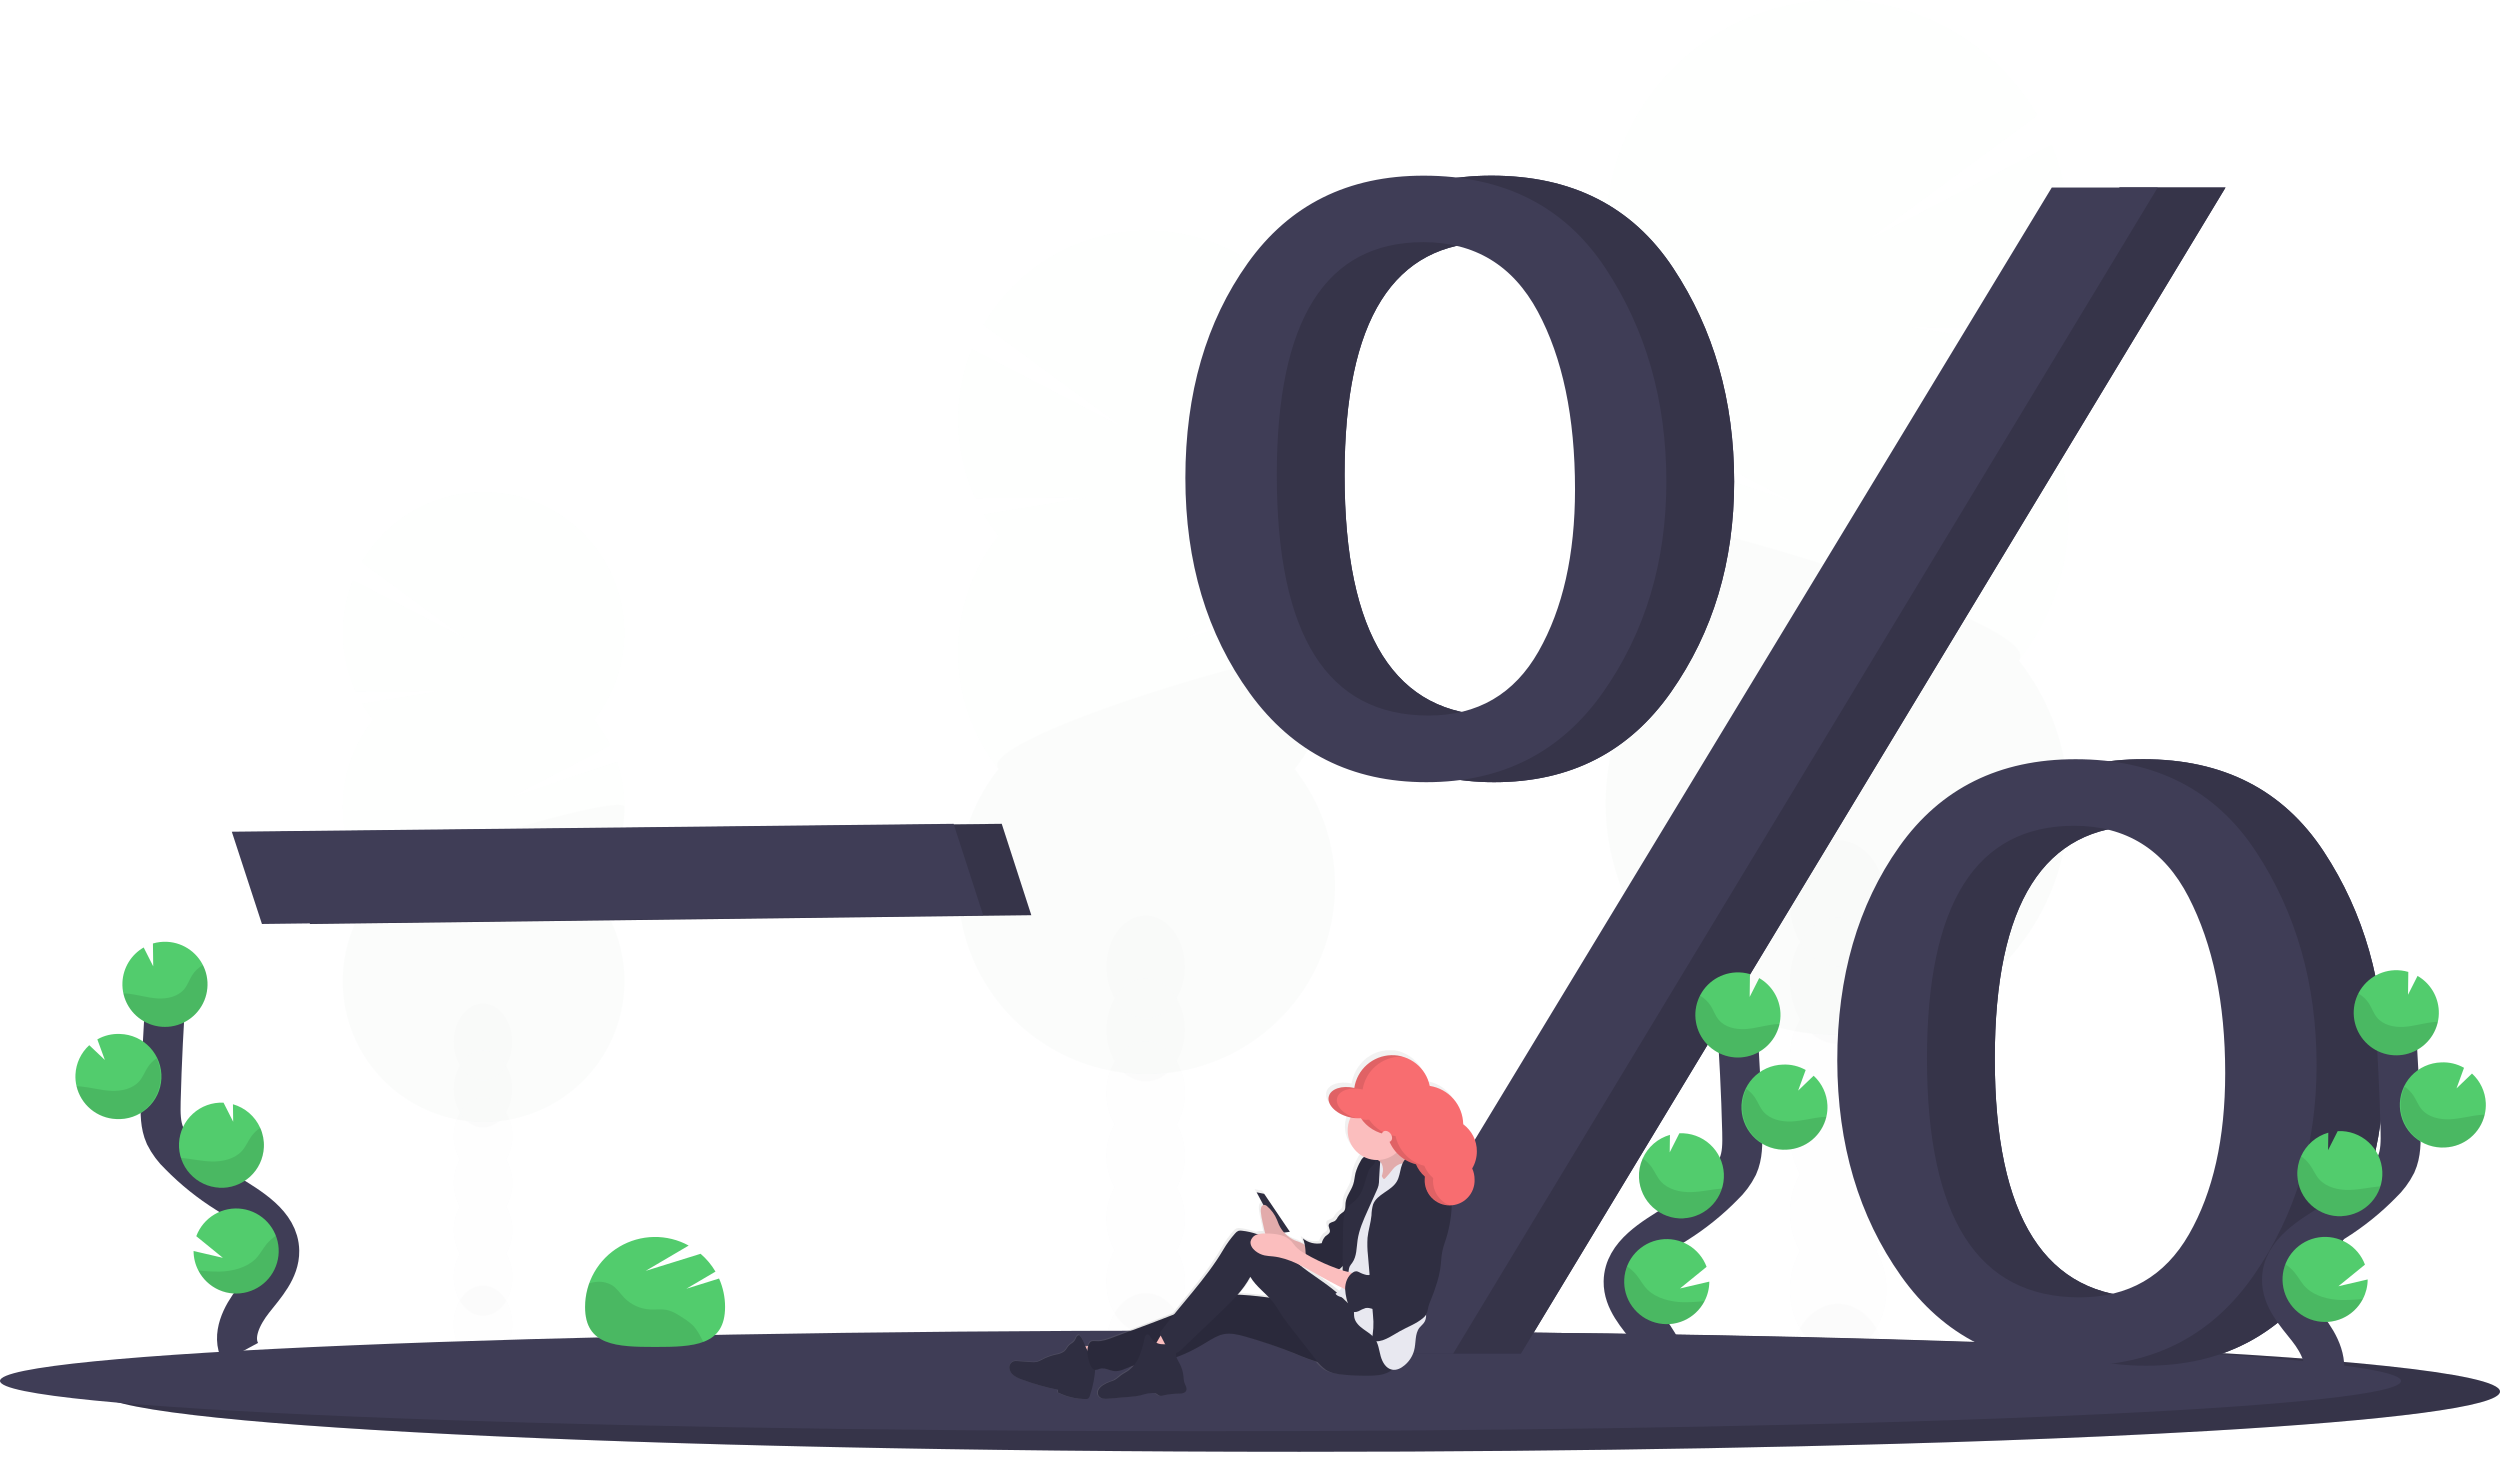 <svg width="250" height="146" viewBox="0 0 250 146" fill="none" xmlns="http://www.w3.org/2000/svg">
<g clip-path="url(#clip0_273_2243)">
<g opacity="0.1">
<path opacity="0.1" d="M183.808 143.032C186.477 143.032 188.64 140.201 188.64 136.708C188.64 133.216 186.477 130.385 183.808 130.385C181.14 130.385 178.977 133.216 178.977 136.708C178.977 140.201 181.14 143.032 183.808 143.032Z" fill="#3F3D56"/>
<path opacity="0.1" d="M187.632 109.657C188.309 108.482 188.66 107.148 188.649 105.792C188.649 102.292 186.486 99.468 183.817 99.468C181.149 99.468 178.988 102.299 178.988 105.792C178.974 107.147 179.322 108.481 179.996 109.657C179.335 110.837 178.988 112.167 178.988 113.52C178.988 114.873 179.335 116.204 179.996 117.384C179.335 118.565 178.988 119.896 178.988 121.249C178.988 122.602 179.335 123.933 179.996 125.114C179.322 126.289 178.974 127.623 178.988 128.978C178.988 132.478 181.151 135.302 183.817 135.302C186.483 135.302 188.649 132.471 188.649 128.978C188.662 127.623 188.314 126.289 187.64 125.114C188.302 123.933 188.649 122.602 188.649 121.249C188.649 119.896 188.302 118.565 187.64 117.384C188.302 116.204 188.649 114.873 188.649 113.52C188.649 112.167 188.302 110.837 187.64 109.657H187.632Z" fill="#3F3D56"/>
<path opacity="0.1" d="M183.808 104.388C186.477 104.388 188.64 101.556 188.64 98.064C188.64 94.572 186.477 91.741 183.808 91.741C181.14 91.741 178.977 94.572 178.977 98.064C178.977 101.556 181.14 104.388 183.808 104.388Z" fill="#3F3D56"/>
<path opacity="0.1" d="M183.808 96.658C186.477 96.658 188.64 93.827 188.64 90.335C188.64 86.842 186.477 84.011 183.808 84.011C181.14 84.011 178.977 86.842 178.977 90.335C178.977 93.827 181.14 96.658 183.808 96.658Z" fill="#3F3D56"/>
<path opacity="0.1" d="M201.892 37.443C202.552 36.602 203.152 35.718 203.69 34.794L191.004 32.71L204.734 32.813C206.049 29.947 206.767 26.843 206.842 23.691C206.917 20.539 206.349 17.404 205.171 14.479L186.75 24.029L203.741 11.549C202.148 8.801 200.007 6.41 197.451 4.525C194.895 2.641 191.979 1.302 188.883 0.593C185.787 -0.116 182.579 -0.18 179.457 0.405C176.336 0.99 173.368 2.211 170.739 3.992C168.109 5.773 165.875 8.077 164.174 10.759C162.474 13.441 161.343 16.445 160.854 19.582C160.364 22.72 160.526 25.925 161.328 28.998C162.131 32.071 163.557 34.945 165.519 37.443C164.49 38.751 163.606 40.165 162.881 41.662L179.357 50.223L161.789 44.318C160.553 47.963 160.246 51.859 160.895 55.653C161.544 59.447 163.13 63.019 165.508 66.045C162.823 69.459 161.153 73.558 160.688 77.876C160.224 82.193 160.984 86.554 162.881 90.46C164.778 94.366 167.736 97.659 171.417 99.963C175.097 102.267 179.352 103.489 183.694 103.489C188.037 103.489 192.292 102.267 195.972 99.963C199.653 97.659 202.611 94.366 204.508 90.46C206.405 86.554 207.165 82.193 206.701 77.876C206.236 73.558 204.566 69.459 201.881 66.045C205.089 61.967 206.834 56.929 206.834 51.74C206.834 46.551 205.089 41.513 201.881 37.434L201.892 37.443Z" fill="#52CC6D"/>
<path opacity="0.1" d="M160.567 51.75C160.559 56.94 162.304 61.98 165.519 66.054C162.834 69.467 161.164 73.567 160.7 77.884C160.235 82.202 160.995 86.563 162.892 90.469C164.789 94.375 167.747 97.668 171.428 99.972C175.109 102.276 179.363 103.498 183.706 103.498C188.048 103.498 192.303 102.276 195.983 99.972C199.664 97.668 202.622 94.375 204.519 90.469C206.416 86.563 207.176 82.202 206.711 77.884C206.247 73.567 204.577 69.467 201.892 66.054C204.994 62.117 160.567 49.151 160.567 51.75Z" fill="black"/>
</g>
<g opacity="0.1">
<path opacity="0.1" d="M48.296 136.269C49.92 136.269 51.236 134.545 51.236 132.419C51.236 130.293 49.92 128.57 48.296 128.57C46.673 128.57 45.356 130.293 45.356 132.419C45.356 134.545 46.673 136.269 48.296 136.269Z" fill="#3F3D56"/>
<path opacity="0.1" d="M50.634 115.952C51.045 115.236 51.257 114.423 51.249 113.598C51.249 111.472 49.937 109.749 48.307 109.749C46.678 109.749 45.367 111.472 45.367 113.598C45.359 114.423 45.57 115.235 45.98 115.952C45.578 116.671 45.368 117.48 45.368 118.304C45.368 119.127 45.578 119.937 45.98 120.656C45.578 121.375 45.368 122.185 45.368 123.009C45.368 123.832 45.578 124.642 45.98 125.361C45.57 126.076 45.359 126.888 45.367 127.712C45.367 129.84 46.68 131.564 48.307 131.564C49.934 131.564 51.249 129.84 51.249 127.712C51.257 126.888 51.045 126.076 50.634 125.361C51.037 124.642 51.248 123.832 51.248 123.009C51.248 122.185 51.037 121.375 50.634 120.656C51.037 119.938 51.248 119.128 51.248 118.304C51.248 117.48 51.037 116.67 50.634 115.952Z" fill="#3F3D56"/>
<path opacity="0.1" d="M48.296 112.743C49.92 112.743 51.236 111.019 51.236 108.893C51.236 106.767 49.92 105.044 48.296 105.044C46.673 105.044 45.356 106.767 45.356 108.893C45.356 111.019 46.673 112.743 48.296 112.743Z" fill="#3F3D56"/>
<path opacity="0.1" d="M48.296 108.038C49.92 108.038 51.236 106.315 51.236 104.188C51.236 102.062 49.92 100.339 48.296 100.339C46.673 100.339 45.356 102.062 45.356 104.188C45.356 106.315 46.673 108.038 48.296 108.038Z" fill="#3F3D56"/>
<path opacity="0.1" d="M37.292 71.988C36.891 71.477 36.525 70.938 36.198 70.376L43.926 69.108L35.569 69.171C34.768 67.427 34.332 65.539 34.286 63.621C34.239 61.703 34.584 59.796 35.3 58.016L46.505 63.836L36.166 56.225C37.135 54.553 38.439 53.099 39.995 51.953C41.55 50.806 43.326 49.992 45.209 49.562C47.093 49.131 49.046 49.092 50.945 49.448C52.845 49.804 54.651 50.548 56.251 51.632C57.851 52.716 59.21 54.117 60.245 55.749C61.28 57.381 61.968 59.209 62.267 61.118C62.565 63.028 62.467 64.978 61.979 66.848C61.492 68.718 60.624 70.468 59.431 71.988C60.057 72.783 60.595 73.643 61.037 74.554L51.006 79.768L61.702 76.179C62.453 78.399 62.638 80.771 62.242 83.081C61.846 85.39 60.88 87.565 59.431 89.407C61.065 91.485 62.082 93.981 62.364 96.609C62.647 99.237 62.184 101.892 61.029 104.269C59.875 106.647 58.074 108.652 55.833 110.054C53.593 111.457 51.003 112.201 48.359 112.201C45.716 112.201 43.126 111.457 40.886 110.054C38.645 108.652 36.844 106.647 35.689 104.269C34.534 101.892 34.072 99.237 34.354 96.609C34.637 93.981 35.654 91.485 37.288 89.407C35.335 86.924 34.273 83.857 34.273 80.698C34.273 77.539 35.335 74.471 37.288 71.988H37.292Z" fill="#52CC6D"/>
<path opacity="0.1" d="M62.445 80.698C62.45 83.857 61.388 86.926 59.431 89.407C61.065 91.485 62.081 93.981 62.364 96.609C62.647 99.237 62.184 101.892 61.029 104.269C59.874 106.647 58.074 108.652 55.833 110.054C53.593 111.457 51.002 112.201 48.359 112.201C45.716 112.201 43.126 111.457 40.885 110.054C38.645 108.652 36.844 106.647 35.689 104.269C34.534 101.892 34.072 99.237 34.354 96.609C34.637 93.981 35.653 91.485 37.287 89.407C35.4 87.021 62.445 79.116 62.445 80.698Z" fill="black"/>
</g>
<g opacity="0.1">
<path opacity="0.1" d="M114.569 139.619C116.742 139.619 118.503 137.313 118.503 134.469C118.503 131.624 116.742 129.318 114.569 129.318C112.395 129.318 110.634 131.624 110.634 134.469C110.634 137.313 112.395 139.619 114.569 139.619Z" fill="#3F3D56"/>
<path opacity="0.1" d="M117.684 112.43C118.232 111.472 118.515 110.384 118.504 109.28C118.504 106.437 116.754 104.129 114.567 104.129C112.38 104.129 110.63 106.437 110.63 109.28C110.618 110.385 110.902 111.472 111.452 112.43C110.913 113.392 110.63 114.476 110.63 115.579C110.63 116.681 110.913 117.765 111.452 118.727C110.913 119.688 110.63 120.772 110.63 121.874C110.63 122.977 110.913 124.06 111.452 125.022C110.902 125.98 110.618 127.067 110.63 128.171C110.63 131.015 112.393 133.322 114.567 133.322C116.741 133.322 118.504 131.015 118.504 128.171C118.515 127.067 118.232 125.98 117.684 125.022C118.221 124.06 118.504 122.976 118.504 121.874C118.504 120.772 118.221 119.689 117.684 118.727C118.221 117.765 118.504 116.681 118.504 115.579C118.504 114.476 118.221 113.392 117.684 112.43Z" fill="#3F3D56"/>
<path opacity="0.1" d="M114.569 108.136C116.742 108.136 118.503 105.83 118.503 102.986C118.503 100.141 116.742 97.835 114.569 97.835C112.395 97.835 110.634 100.141 110.634 102.986C110.634 105.83 112.395 108.136 114.569 108.136Z" fill="#3F3D56"/>
<path opacity="0.1" d="M114.569 101.839C116.742 101.839 118.503 99.533 118.503 96.689C118.503 93.844 116.742 91.538 114.569 91.538C112.395 91.538 110.634 93.844 110.634 96.689C110.634 99.533 112.395 101.839 114.569 101.839Z" fill="#3F3D56"/>
<path opacity="0.1" d="M99.847 53.6C99.309 52.916 98.819 52.196 98.381 51.444L108.72 49.746L97.539 49.829C96.466 47.495 95.881 44.967 95.819 42.398C95.757 39.83 96.219 37.276 97.178 34.893L112.183 42.675L98.344 32.504C99.637 30.258 101.379 28.302 103.462 26.759C105.545 25.215 107.924 24.119 110.45 23.537C112.976 22.954 115.595 22.899 118.143 23.375C120.692 23.851 123.114 24.847 125.26 26.301C127.406 27.756 129.229 29.637 130.615 31.828C132.001 34.018 132.92 36.471 133.315 39.033C133.71 41.595 133.573 44.211 132.911 46.717C132.25 49.224 131.078 51.567 129.471 53.6C130.308 54.666 131.028 55.819 131.618 57.038L118.198 64.011L132.509 59.2C133.514 62.17 133.763 65.344 133.232 68.435C132.702 71.526 131.409 74.436 129.471 76.901C131.657 79.681 133.017 83.021 133.396 86.538C133.774 90.055 133.155 93.607 131.609 96.789C130.064 99.971 127.654 102.654 124.656 104.531C121.657 106.407 118.192 107.403 114.654 107.403C111.117 107.403 107.651 106.407 104.653 104.531C101.654 102.654 99.245 99.971 97.699 96.789C96.154 93.607 95.534 90.055 95.913 86.538C96.291 83.021 97.651 79.681 99.838 76.901C97.225 73.578 95.805 69.473 95.805 65.246C95.805 61.019 97.225 56.914 99.838 53.591L99.847 53.6Z" fill="#52CC6D"/>
<path opacity="0.1" d="M133.504 65.256C133.51 69.484 132.089 73.59 129.47 76.909C131.657 79.69 133.017 83.03 133.396 86.547C133.774 90.064 133.155 93.616 131.609 96.798C130.064 99.98 127.654 102.662 124.656 104.539C121.657 106.416 118.192 107.412 114.654 107.412C111.117 107.412 107.651 106.416 104.653 104.539C101.654 102.662 99.245 99.98 97.699 96.798C96.154 93.616 95.534 90.064 95.913 86.547C96.291 83.03 97.651 79.69 99.838 76.909C97.312 73.703 133.504 63.139 133.504 65.256Z" fill="black"/>
</g>
<path d="M250 139.156C250 140.658 239.015 142.032 220.855 143.093C217.552 143.283 214.013 143.465 210.26 143.635C207.017 143.781 203.618 143.919 200.063 144.049C196.619 144.171 193.043 144.285 189.335 144.39C177.624 144.724 164.678 144.965 150.925 145.085C147.587 145.116 144.205 145.139 140.778 145.155C137.209 145.171 133.598 145.179 129.947 145.177C63.644 145.177 9.897 142.485 9.897 139.162C9.897 135.84 63.644 133.148 129.947 133.148C158.493 133.148 184.707 133.648 205.31 134.48L207.563 134.571H207.576C233.53 135.672 250 137.327 250 139.156Z" fill="#3F3D56"/>
<path opacity="0.15" d="M250 139.156C250 140.658 239.015 142.032 220.855 143.093C217.552 143.283 214.013 143.465 210.26 143.635C207.017 143.781 203.618 143.919 200.063 144.049C196.619 144.171 193.043 144.285 189.335 144.39C177.624 144.724 164.678 144.965 150.925 145.085C147.587 145.116 144.205 145.139 140.778 145.155C137.209 145.171 133.598 145.179 129.947 145.177C63.644 145.177 9.897 142.485 9.897 139.162C9.897 135.84 63.644 133.148 129.947 133.148C158.493 133.148 184.707 133.648 205.31 134.48L207.563 134.571H207.576C233.53 135.672 250 137.327 250 139.156Z" fill="black"/>
<path d="M240.103 138.097C240.103 139.353 229.119 140.503 210.958 141.378C207.657 141.538 204.116 141.689 200.365 141.831C197.121 141.953 193.722 142.068 190.168 142.176C186.724 142.278 183.148 142.374 179.44 142.463C167.727 142.743 154.781 142.944 141.028 143.045C137.693 143.069 134.311 143.088 130.881 143.102C127.312 143.115 123.702 143.121 120.052 143.121C53.749 143.121 0 140.871 0 138.091C0 135.311 53.749 133.06 120.052 133.06C148.596 133.06 174.81 133.478 195.413 134.173L197.666 134.25H197.682C223.644 135.184 240.103 136.56 240.103 138.097Z" fill="#3F3D56"/>
<path d="M31.006 92.399L27.992 83.171L100.171 82.382L103.128 91.518L31.006 92.399Z" fill="#3F3D56"/>
<path opacity="0.15" d="M31.006 92.399L27.992 83.171L100.171 82.382L103.128 91.518L31.006 92.399Z" fill="black"/>
<path d="M26.194 92.399L23.18 83.171L95.359 82.382L98.316 91.518L26.194 92.399Z" fill="#3F3D56"/>
<path d="M149.411 78.219C141.949 78.219 136.067 75.257 131.767 69.333C127.467 63.408 125.317 56.231 125.317 47.802C125.317 39.315 127.396 32.153 131.555 26.314C135.713 20.476 141.58 17.56 149.153 17.566C157.185 17.566 163.236 20.642 167.307 26.794C171.378 32.945 173.415 40.066 173.416 48.154C173.416 56.184 171.309 63.203 167.095 69.213C162.881 75.222 156.986 78.224 149.411 78.219ZM149.63 71.555C154.54 71.555 158.209 69.415 160.638 65.136C163.068 60.856 164.282 55.461 164.282 48.95C164.282 41.703 163.039 35.769 160.553 31.148C158.067 26.527 154.254 24.216 149.114 24.215C139.344 24.215 134.459 31.975 134.459 47.496C134.459 63.537 139.515 71.556 149.626 71.555H149.63ZM152.089 135.376H141.295L211.959 18.753H222.55L152.089 135.376ZM214.604 136.573C207.029 136.573 201.123 133.583 196.887 127.605C192.651 121.626 190.525 114.449 190.507 106.072C190.507 97.642 192.572 90.508 196.701 84.67C200.831 78.831 206.711 75.915 214.343 75.921C222.318 75.921 228.327 78.997 232.371 85.149C236.414 91.301 238.436 98.42 238.438 106.507C238.438 114.484 236.345 121.491 232.158 127.526C227.972 133.561 222.119 136.577 214.599 136.573H214.604ZM214.731 129.737C219.617 129.737 223.267 127.634 225.68 123.427C228.093 119.221 229.3 113.847 229.3 107.307C229.3 100.308 228.078 94.439 225.636 89.698C223.194 84.958 219.389 82.584 214.221 82.576C204.395 82.576 199.481 90.337 199.481 105.857C199.478 121.779 204.56 129.739 214.726 129.737H214.731Z" fill="#3F3D56"/>
<path d="M149.411 78.219C141.949 78.219 136.067 75.257 131.767 69.333C127.467 63.408 125.317 56.231 125.317 47.802C125.317 39.315 127.396 32.153 131.555 26.314C135.713 20.476 141.58 17.56 149.153 17.566C157.185 17.566 163.236 20.642 167.307 26.794C171.378 32.945 173.415 40.066 173.416 48.154C173.416 56.184 171.309 63.203 167.095 69.213C162.881 75.222 156.986 78.224 149.411 78.219ZM149.63 71.555C154.54 71.555 158.209 69.415 160.638 65.136C163.068 60.856 164.282 55.461 164.282 48.95C164.282 41.703 163.039 35.769 160.553 31.148C158.067 26.527 154.254 24.216 149.114 24.215C139.344 24.215 134.459 31.975 134.459 47.496C134.459 63.537 139.515 71.556 149.626 71.555H149.63ZM152.089 135.376H141.295L211.959 18.753H222.55L152.089 135.376ZM214.604 136.573C207.029 136.573 201.123 133.583 196.887 127.605C192.651 121.626 190.525 114.449 190.507 106.072C190.507 97.642 192.572 90.508 196.701 84.67C200.831 78.831 206.711 75.915 214.343 75.921C222.318 75.921 228.327 78.997 232.371 85.149C236.414 91.301 238.436 98.42 238.438 106.507C238.438 114.484 236.345 121.491 232.158 127.526C227.972 133.561 222.119 136.577 214.599 136.573H214.604ZM214.731 129.737C219.617 129.737 223.267 127.634 225.68 123.427C228.093 119.221 229.3 113.847 229.3 107.307C229.3 100.308 228.078 94.439 225.636 89.698C223.194 84.958 219.389 82.584 214.221 82.576C204.395 82.576 199.481 90.337 199.481 105.857C199.478 121.779 204.56 129.739 214.726 129.737H214.731Z" fill="#3F3D56"/>
<path opacity="0.15" d="M149.411 78.219C141.949 78.219 136.067 75.257 131.767 69.333C127.467 63.408 125.317 56.231 125.317 47.802C125.317 39.315 127.396 32.153 131.555 26.314C135.713 20.476 141.58 17.56 149.153 17.566C157.185 17.566 163.236 20.642 167.307 26.794C171.378 32.945 173.415 40.066 173.416 48.154C173.416 56.184 171.309 63.203 167.095 69.213C162.881 75.222 156.986 78.224 149.411 78.219ZM149.63 71.555C154.54 71.555 158.209 69.415 160.638 65.136C163.068 60.856 164.282 55.461 164.282 48.95C164.282 41.703 163.039 35.769 160.553 31.148C158.067 26.527 154.254 24.216 149.114 24.215C139.344 24.215 134.459 31.975 134.459 47.496C134.459 63.537 139.515 71.556 149.626 71.555H149.63ZM152.089 135.376H141.295L211.959 18.753H222.55L152.089 135.376ZM214.604 136.573C207.029 136.573 201.123 133.583 196.887 127.605C192.651 121.626 190.525 114.449 190.507 106.072C190.507 97.642 192.572 90.508 196.701 84.67C200.831 78.831 206.711 75.915 214.343 75.921C222.318 75.921 228.327 78.997 232.371 85.149C236.414 91.301 238.436 98.42 238.438 106.507C238.438 114.484 236.345 121.491 232.158 127.526C227.972 133.561 222.119 136.577 214.599 136.573H214.604ZM214.731 129.737C219.617 129.737 223.267 127.634 225.68 123.427C228.093 119.221 229.3 113.847 229.3 107.307C229.3 100.308 228.078 94.439 225.636 89.698C223.194 84.958 219.389 82.584 214.221 82.576C204.395 82.576 199.481 90.337 199.481 105.857C199.478 121.779 204.56 129.739 214.726 129.737H214.731Z" fill="black"/>
<path d="M142.631 78.219C135.168 78.219 129.287 75.257 124.987 69.333C120.687 63.408 118.537 56.231 118.537 47.802C118.537 39.315 120.616 32.153 124.775 26.314C128.933 20.476 134.799 17.56 142.373 17.566C150.404 17.566 156.456 20.642 160.527 26.794C164.598 32.945 166.634 40.066 166.636 48.154C166.636 56.184 164.529 63.203 160.315 69.213C156.101 75.222 150.206 78.224 142.631 78.219ZM142.85 71.555C147.759 71.555 151.429 69.415 153.858 65.136C156.287 60.856 157.502 55.461 157.502 48.95C157.502 41.703 156.259 35.769 153.773 31.148C151.287 26.527 147.474 24.216 142.334 24.215C132.564 24.215 127.679 31.975 127.679 47.496C127.679 63.537 132.735 71.556 142.845 71.555H142.85ZM145.308 135.376H134.514L205.179 18.753H215.77L145.308 135.376ZM207.824 136.573C200.248 136.573 194.343 133.583 190.107 127.605C185.871 121.626 183.744 114.449 183.727 106.072C183.727 97.642 185.792 90.508 189.921 84.67C194.051 78.831 199.931 75.915 207.563 75.921C215.538 75.921 221.547 78.997 225.59 85.149C229.634 91.301 231.656 98.42 231.658 106.507C231.658 114.484 229.565 121.491 225.378 127.526C221.192 133.561 215.339 136.577 207.819 136.573H207.824ZM207.95 129.737C212.837 129.737 216.486 127.634 218.9 123.427C221.313 119.221 222.52 113.847 222.52 107.307C222.52 100.308 221.298 94.439 218.856 89.698C216.413 84.958 212.607 82.584 207.436 82.576C197.61 82.576 192.697 90.337 192.697 105.857C192.697 121.779 197.78 129.739 207.946 129.737H207.95Z" fill="#3F3D56"/>
<path d="M166.244 138.303C167.146 136.632 166.122 134.584 164.945 133.093C163.768 131.601 162.334 130.052 162.364 128.152C162.408 125.424 165.304 123.812 167.614 122.364C169.331 121.291 170.916 120.018 172.334 118.572C172.927 118.014 173.418 117.357 173.784 116.629C174.263 115.562 174.247 114.348 174.221 113.18C174.121 109.284 173.928 105.394 173.644 101.509" stroke="#3F3D56" stroke-width="4" stroke-miterlimit="10"/>
<path d="M178.045 101.295C178.012 100.582 177.8 99.889 177.429 99.28C177.058 98.671 176.539 98.165 175.921 97.808L174.967 99.694L174.996 97.41C174.541 97.277 174.067 97.221 173.594 97.242C172.753 97.281 171.943 97.569 171.265 98.069C170.588 98.569 170.074 99.258 169.789 100.05C169.503 100.842 169.459 101.701 169.662 102.518C169.864 103.335 170.305 104.074 170.927 104.641C171.55 105.207 172.326 105.577 173.159 105.702C173.991 105.828 174.842 105.704 175.604 105.346C176.366 104.987 177.004 104.411 177.439 103.69C177.873 102.969 178.084 102.136 178.045 101.295Z" fill="#52CC6D"/>
<path d="M170.455 130.109C170.008 130.977 169.277 131.665 168.383 132.058C167.49 132.45 166.488 132.523 165.547 132.265C164.606 132.007 163.782 131.434 163.214 130.64C162.645 129.847 162.367 128.882 162.426 127.908C162.484 126.934 162.876 126.009 163.535 125.29C164.194 124.57 165.08 124.099 166.046 123.955C167.011 123.811 167.996 124.004 168.837 124.5C169.677 124.997 170.321 125.767 170.66 126.682L168.001 128.845L170.932 128.163C170.93 128.84 170.767 129.508 170.455 130.109Z" fill="#52CC6D"/>
<path d="M168.353 121.84C167.795 121.866 167.237 121.782 166.711 121.592C166.185 121.403 165.702 121.111 165.288 120.735C164.875 120.359 164.54 119.905 164.302 119.399C164.064 118.893 163.928 118.345 163.902 117.787C163.869 117.12 163.995 116.455 164.27 115.847C164.524 115.278 164.9 114.772 165.37 114.364C165.841 113.956 166.396 113.657 166.995 113.486L166.971 115.236L167.935 113.329C169.063 113.276 170.166 113.674 171 114.434C171.835 115.194 172.334 116.254 172.386 117.382C172.439 118.51 172.042 119.612 171.282 120.447C170.522 121.282 169.461 121.78 168.333 121.833L168.353 121.84Z" fill="#52CC6D"/>
<path d="M178.686 114.965C178.121 115.003 177.554 114.927 177.018 114.743C176.483 114.559 175.99 114.27 175.567 113.893C175.145 113.515 174.802 113.058 174.559 112.547C174.315 112.035 174.176 111.481 174.15 110.915C174.123 110.349 174.21 109.784 174.404 109.252C174.599 108.721 174.898 108.233 175.283 107.818C175.668 107.403 176.133 107.069 176.648 106.836C177.164 106.603 177.722 106.474 178.288 106.459C179.083 106.42 179.873 106.608 180.567 106.999L179.814 109.06L181.363 107.574C182.194 108.332 182.69 109.389 182.743 110.512C182.762 110.906 182.726 111.301 182.634 111.684C182.422 112.586 181.922 113.394 181.21 113.986C180.497 114.578 179.611 114.922 178.686 114.965Z" fill="#52CC6D"/>
<path opacity="0.1" d="M177.472 102.43C176.489 102.537 175.536 102.843 174.549 102.905C173.563 102.966 172.48 102.73 171.857 101.962C171.52 101.551 171.354 101.028 171.069 100.577C170.801 100.158 170.433 99.812 169.998 99.569C169.725 100.109 169.569 100.7 169.543 101.304C169.516 101.908 169.618 102.511 169.843 103.073C170.068 103.634 170.409 104.142 170.845 104.561C171.281 104.98 171.802 105.301 172.371 105.503C172.941 105.706 173.548 105.784 174.151 105.734C174.753 105.683 175.338 105.505 175.866 105.21C176.395 104.916 176.854 104.513 177.214 104.027C177.574 103.541 177.827 102.984 177.955 102.393C177.793 102.402 177.633 102.412 177.472 102.43Z" fill="black"/>
<path opacity="0.1" d="M178.685 114.965C177.952 114.998 177.222 114.842 176.567 114.51C175.912 114.178 175.354 113.683 174.946 113.072C174.539 112.461 174.296 111.756 174.242 111.023C174.188 110.291 174.324 109.557 174.637 108.893C174.974 109.122 175.264 109.413 175.492 109.751C175.796 110.208 175.98 110.737 176.336 111.157C176.992 111.938 178.132 112.191 179.158 112.146C180.183 112.1 181.176 111.807 182.2 111.708C182.342 111.695 182.487 111.686 182.637 111.682C182.426 112.585 181.926 113.394 181.212 113.987C180.499 114.579 179.612 114.923 178.685 114.965Z" fill="black"/>
<path opacity="0.1" d="M168.353 121.84C167.795 121.866 167.237 121.782 166.711 121.592C166.185 121.403 165.702 121.111 165.288 120.735C164.875 120.359 164.54 119.905 164.302 119.399C164.064 118.893 163.928 118.345 163.902 117.787C163.869 117.12 163.995 116.455 164.27 115.847C164.621 116.08 164.925 116.377 165.169 116.721C165.499 117.187 165.707 117.725 166.094 118.156C166.811 118.955 168.019 119.237 169.106 119.211C170.193 119.184 171.175 118.931 172.223 118.85C171.963 119.685 171.452 120.42 170.76 120.955C170.067 121.49 169.227 121.799 168.353 121.84Z" fill="black"/>
<path opacity="0.1" d="M170.455 130.109C169.96 131.083 169.109 131.828 168.08 132.192C167.05 132.556 165.92 132.51 164.923 132.064C163.926 131.618 163.139 130.806 162.724 129.795C162.309 128.785 162.299 127.654 162.695 126.636C163.045 126.867 163.36 127.147 163.629 127.469C164.033 127.964 164.3 128.524 164.768 128.983C165.643 129.836 167.043 130.188 168.294 130.221C169.016 130.227 169.738 130.19 170.455 130.109Z" fill="black"/>
<path d="M232.08 138.084C232.981 136.413 231.958 134.366 230.781 132.874C229.604 131.382 228.17 129.834 228.2 127.933C228.244 125.206 231.14 123.594 233.45 122.146C235.167 121.073 236.752 119.8 238.17 118.353C238.763 117.796 239.254 117.138 239.62 116.411C240.099 115.344 240.083 114.13 240.057 112.962C239.957 109.065 239.764 105.175 239.48 101.291" stroke="#3F3D56" stroke-width="4" stroke-miterlimit="10"/>
<path d="M243.88 101.076C243.847 100.363 243.635 99.671 243.264 99.061C242.893 98.452 242.374 97.946 241.756 97.59L240.803 99.475L240.831 97.192C240.376 97.059 239.903 97.002 239.429 97.023C238.588 97.062 237.778 97.35 237.101 97.85C236.423 98.35 235.91 99.04 235.624 99.832C235.339 100.624 235.295 101.483 235.497 102.3C235.7 103.117 236.14 103.855 236.763 104.422C237.385 104.989 238.162 105.358 238.994 105.484C239.826 105.609 240.677 105.485 241.439 105.127C242.201 104.769 242.84 104.193 243.274 103.472C243.708 102.751 243.919 101.917 243.88 101.076Z" fill="#52CC6D"/>
<path d="M236.29 129.891C235.844 130.758 235.112 131.446 234.219 131.839C233.325 132.231 232.324 132.305 231.383 132.046C230.441 131.788 229.618 131.215 229.049 130.421C228.481 129.628 228.203 128.663 228.261 127.689C228.319 126.715 228.711 125.79 229.37 125.071C230.029 124.351 230.916 123.88 231.881 123.736C232.846 123.592 233.832 123.785 234.672 124.281C235.512 124.778 236.156 125.548 236.496 126.463L233.836 128.626L236.767 127.944C236.766 128.622 236.602 129.289 236.29 129.891Z" fill="#52CC6D"/>
<path d="M234.189 121.621C233.63 121.647 233.072 121.563 232.546 121.373C232.02 121.184 231.537 120.893 231.124 120.516C230.71 120.14 230.375 119.686 230.137 119.18C229.9 118.674 229.764 118.126 229.738 117.568C229.704 116.901 229.83 116.236 230.105 115.628C230.359 115.059 230.735 114.553 231.206 114.146C231.677 113.738 232.231 113.438 232.83 113.268L232.806 115.018L233.771 113.11H233.782C234.34 113.084 234.898 113.168 235.424 113.358C235.95 113.547 236.433 113.839 236.847 114.215C237.26 114.591 237.595 115.045 237.833 115.551C238.071 116.057 238.207 116.605 238.233 117.163C238.259 117.722 238.175 118.28 237.985 118.806C237.796 119.331 237.505 119.815 237.128 120.228C236.752 120.642 236.298 120.977 235.792 121.214C235.286 121.452 234.738 121.588 234.18 121.614L234.189 121.621Z" fill="#52CC6D"/>
<path d="M244.521 114.746C243.956 114.784 243.389 114.708 242.854 114.524C242.318 114.34 241.825 114.051 241.403 113.674C240.98 113.296 240.637 112.839 240.394 112.328C240.151 111.816 240.012 111.262 239.985 110.696C239.959 110.13 240.045 109.565 240.24 109.033C240.434 108.502 240.733 108.014 241.118 107.599C241.504 107.184 241.968 106.85 242.484 106.617C243 106.384 243.557 106.255 244.123 106.24C244.919 106.201 245.709 106.389 246.402 106.78L245.65 108.841L247.198 107.355C248.029 108.113 248.526 109.17 248.579 110.293C248.598 110.687 248.561 111.082 248.469 111.465C248.257 112.367 247.758 113.175 247.045 113.767C246.333 114.359 245.447 114.703 244.521 114.746Z" fill="#52CC6D"/>
<path opacity="0.1" d="M243.307 102.211C242.325 102.318 241.371 102.625 240.385 102.686C239.398 102.747 238.316 102.511 237.692 101.743C237.355 101.332 237.189 100.809 236.905 100.359C236.636 99.939 236.268 99.593 235.833 99.35C235.56 99.89 235.405 100.481 235.378 101.086C235.351 101.69 235.454 102.293 235.678 102.854C235.903 103.416 236.245 103.923 236.681 104.342C237.117 104.761 237.637 105.082 238.207 105.285C238.777 105.487 239.383 105.565 239.986 105.515C240.589 105.464 241.174 105.286 241.702 104.992C242.23 104.697 242.69 104.294 243.05 103.808C243.41 103.322 243.662 102.765 243.79 102.174C243.628 102.183 243.469 102.194 243.307 102.211Z" fill="black"/>
<path opacity="0.1" d="M244.521 114.746C243.788 114.78 243.058 114.623 242.403 114.292C241.748 113.96 241.19 113.465 240.782 112.854C240.375 112.243 240.132 111.537 240.078 110.805C240.024 110.073 240.16 109.339 240.473 108.675C240.81 108.903 241.1 109.194 241.328 109.532C241.632 109.989 241.815 110.518 242.172 110.938C242.828 111.719 243.968 111.973 244.994 111.927C246.019 111.881 247.012 111.588 248.036 111.49C248.178 111.477 248.323 111.468 248.473 111.463C248.262 112.366 247.762 113.176 247.048 113.768C246.335 114.361 245.448 114.704 244.521 114.746Z" fill="black"/>
<path opacity="0.1" d="M234.189 121.621C233.63 121.647 233.072 121.563 232.546 121.373C232.02 121.184 231.537 120.893 231.124 120.516C230.71 120.14 230.375 119.686 230.137 119.18C229.9 118.674 229.764 118.126 229.738 117.568C229.704 116.901 229.83 116.236 230.105 115.628C230.456 115.861 230.761 116.158 231.004 116.503C231.334 116.968 231.542 117.506 231.929 117.937C232.647 118.736 233.854 119.018 234.941 118.992C235.995 118.97 237.01 118.712 238.058 118.631C237.798 119.466 237.287 120.201 236.595 120.736C235.903 121.271 235.063 121.58 234.189 121.621Z" fill="black"/>
<path opacity="0.1" d="M236.29 129.891C235.795 130.864 234.945 131.61 233.915 131.974C232.885 132.338 231.755 132.292 230.758 131.845C229.761 131.399 228.974 130.587 228.56 129.577C228.145 128.566 228.134 127.435 228.53 126.417C228.881 126.648 229.195 126.929 229.464 127.251C229.869 127.745 230.136 128.305 230.604 128.764C231.479 129.617 232.878 129.969 234.13 130.002C234.851 130.008 235.573 129.971 236.29 129.891Z" fill="black"/>
<path d="M24.044 135.241C23.143 133.57 24.167 131.522 25.343 130.031C26.52 128.539 27.955 126.99 27.924 125.09C27.881 122.362 24.985 120.75 22.675 119.302C20.957 118.229 19.373 116.956 17.955 115.51C17.361 114.953 16.87 114.295 16.505 113.567C16.026 112.5 16.041 111.286 16.067 110.118C16.168 106.222 16.36 102.332 16.645 98.447" stroke="#3F3D56" stroke-width="4" stroke-miterlimit="10"/>
<path d="M12.244 98.233C12.277 97.52 12.489 96.827 12.86 96.218C13.231 95.609 13.749 95.103 14.368 94.746L15.321 96.632L15.293 94.348C15.748 94.215 16.221 94.159 16.695 94.18C17.536 94.219 18.346 94.507 19.023 95.007C19.701 95.507 20.215 96.197 20.5 96.989C20.785 97.781 20.829 98.639 20.627 99.456C20.424 100.273 19.984 101.012 19.361 101.579C18.739 102.145 17.962 102.515 17.13 102.64C16.297 102.766 15.447 102.642 14.685 102.284C13.923 101.925 13.284 101.349 12.85 100.628C12.415 99.907 12.205 99.074 12.244 98.233Z" fill="#52CC6D"/>
<path d="M19.834 127.047C20.28 127.915 21.012 128.603 21.905 128.995C22.799 129.388 23.8 129.461 24.741 129.203C25.682 128.945 26.506 128.371 27.075 127.578C27.643 126.784 27.921 125.82 27.863 124.846C27.804 123.871 27.413 122.947 26.754 122.227C26.095 121.508 25.208 121.036 24.243 120.893C23.277 120.749 22.292 120.941 21.452 121.438C20.612 121.935 19.968 122.705 19.628 123.62L22.288 125.783L19.357 125.101C19.358 125.778 19.522 126.446 19.834 127.047Z" fill="#52CC6D"/>
<path d="M21.936 118.777C22.494 118.804 23.052 118.72 23.578 118.53C24.104 118.341 24.587 118.049 25.001 117.673C25.414 117.297 25.749 116.842 25.987 116.337C26.225 115.831 26.361 115.283 26.387 114.725C26.42 114.058 26.294 113.393 26.019 112.784C25.765 112.216 25.389 111.71 24.919 111.302C24.448 110.894 23.893 110.595 23.294 110.424L23.318 112.174L22.354 110.267C21.226 110.214 20.123 110.612 19.289 111.372C18.454 112.132 17.955 113.192 17.903 114.32C17.85 115.448 18.247 116.55 19.007 117.385C19.767 118.22 20.828 118.718 21.956 118.771L21.936 118.777Z" fill="#52CC6D"/>
<path d="M11.603 111.903C12.168 111.94 12.735 111.865 13.271 111.681C13.806 111.497 14.299 111.207 14.722 110.83C15.144 110.453 15.487 109.996 15.73 109.484C15.974 108.973 16.113 108.418 16.139 107.853C16.166 107.287 16.079 106.722 15.885 106.19C15.69 105.658 15.391 105.171 15.006 104.756C14.621 104.341 14.156 104.007 13.641 103.774C13.125 103.54 12.567 103.412 12.001 103.397C11.21 103.36 10.424 103.547 9.733 103.937L10.486 105.997L8.926 104.519C8.097 105.275 7.6 106.329 7.546 107.45C7.527 107.844 7.563 108.238 7.655 108.622C7.867 109.524 8.367 110.332 9.079 110.924C9.792 111.516 10.678 111.86 11.603 111.903Z" fill="#52CC6D"/>
<path opacity="0.1" d="M12.817 99.368C13.799 99.475 14.753 99.781 15.739 99.843C16.726 99.904 17.809 99.668 18.432 98.9C18.769 98.489 18.935 97.966 19.219 97.515C19.488 97.096 19.856 96.749 20.291 96.507C20.564 97.046 20.72 97.638 20.746 98.242C20.773 98.846 20.67 99.449 20.446 100.011C20.221 100.572 19.88 101.079 19.444 101.499C19.008 101.918 18.487 102.239 17.917 102.441C17.348 102.643 16.741 102.722 16.138 102.671C15.536 102.621 14.951 102.443 14.422 102.148C13.894 101.854 13.435 101.45 13.075 100.965C12.714 100.479 12.462 99.922 12.334 99.331C12.496 99.34 12.655 99.35 12.817 99.368Z" fill="black"/>
<path opacity="0.1" d="M11.603 111.903C12.337 111.936 13.066 111.78 13.721 111.448C14.377 111.117 14.935 110.621 15.342 110.01C15.749 109.4 15.992 108.694 16.046 107.962C16.101 107.229 15.965 106.496 15.652 105.831C15.315 106.06 15.024 106.351 14.797 106.689C14.492 107.146 14.309 107.675 13.952 108.095C13.296 108.876 12.157 109.13 11.131 109.084C10.105 109.038 9.112 108.745 8.088 108.646C7.946 108.633 7.802 108.624 7.651 108.62C7.862 109.523 8.363 110.332 9.076 110.925C9.79 111.517 10.677 111.861 11.603 111.903Z" fill="black"/>
<path opacity="0.1" d="M21.936 118.777C22.494 118.804 23.052 118.719 23.578 118.53C24.104 118.34 24.587 118.049 25.001 117.673C25.414 117.296 25.749 116.842 25.987 116.337C26.225 115.831 26.36 115.283 26.387 114.724C26.42 114.058 26.294 113.393 26.019 112.784C25.668 113.018 25.363 113.315 25.12 113.659C24.79 114.125 24.582 114.663 24.195 115.094C23.478 115.892 22.27 116.175 21.183 116.148C20.129 116.126 19.114 115.868 18.066 115.787C18.326 116.623 18.837 117.358 19.529 117.893C20.221 118.428 21.062 118.737 21.936 118.777Z" fill="black"/>
<path opacity="0.1" d="M19.834 127.047C20.329 128.021 21.18 128.766 22.209 129.13C23.239 129.494 24.369 129.448 25.366 129.002C26.363 128.556 27.15 127.744 27.565 126.733C27.98 125.723 27.99 124.592 27.594 123.574C27.244 123.805 26.929 124.085 26.66 124.407C26.256 124.902 25.989 125.462 25.521 125.921C24.646 126.774 23.246 127.126 21.995 127.159C21.273 127.165 20.551 127.128 19.834 127.047Z" fill="black"/>
<path d="M147.31 114.744C147.314 114.214 147.194 113.69 146.959 113.214C146.725 112.739 146.382 112.325 145.958 112.006C145.906 110 144.475 108.362 142.636 108.108C142.494 107.427 142.175 106.795 141.711 106.275C141.247 105.756 140.655 105.369 139.994 105.151C139.833 105.1 139.668 105.061 139.502 105.035H139.454L139.368 105.024H139.296H139.224H139.13H139.073H138.918C137.041 105.024 135.479 106.459 135.158 108.351C133.944 108.071 132.831 108.434 132.632 109.202C132.58 109.405 132.592 109.619 132.664 109.816C132.87 110.411 133.539 110.98 134.447 111.262L134.565 111.297C134.624 111.315 134.683 111.328 134.742 111.341H134.782C134.448 112.052 134.401 112.865 134.649 113.61C134.898 114.356 135.424 114.977 136.118 115.346C136.091 115.361 136.064 115.377 136.039 115.396C135.927 115.499 135.838 115.624 135.777 115.763C135.558 116.148 135.387 116.559 135.269 116.986C135.182 117.351 135.167 117.734 135.051 118.095C134.852 118.751 134.34 119.326 134.281 120.024C134.255 120.335 134.305 120.7 134.084 120.912C134.029 120.959 133.97 121.003 133.909 121.041C133.754 121.147 133.623 121.284 133.524 121.444C133.46 121.575 133.373 121.695 133.268 121.798C133.069 121.949 132.741 121.934 132.643 122.165C132.544 122.397 132.798 122.671 132.739 122.924C132.691 123.13 132.465 123.224 132.301 123.362C132.118 123.561 131.99 123.804 131.93 124.068C131.603 124.131 131.266 124.121 130.944 124.039C130.621 123.957 130.321 123.805 130.064 123.594C130.152 123.819 130.216 124.053 130.256 124.291C129.996 124.014 129.567 123.933 129.25 123.788C128.841 123.601 128.476 123.33 128.178 122.992L128.752 122.913L126.214 119.064L125.466 118.911L126.138 120.199C126.083 120.225 126.035 120.264 125.997 120.312C125.959 120.359 125.932 120.415 125.919 120.475C125.883 120.617 125.874 120.766 125.893 120.912C125.928 121.257 125.986 121.6 126.066 121.938L126.26 122.843C126.277 122.928 126.298 123.012 126.324 123.095C126.07 123.086 125.816 123.115 125.571 123.18C125.068 122.994 124.545 122.87 124.012 122.811C123.895 122.79 123.774 122.796 123.66 122.828C123.53 122.888 123.417 122.98 123.332 123.095C122.894 123.601 122.506 124.147 122.172 124.727C120.81 127.098 118.99 129.167 117.286 131.31C116.109 131.789 114.924 132.244 113.736 132.695L111.184 133.668C110.674 133.863 110.145 134.062 109.602 134.027C109.357 134.011 109.06 133.974 108.922 134.182C108.855 134.285 108.803 134.397 108.767 134.514C108.677 134.514 108.587 134.536 108.504 134.541H108.489C108.327 134.138 108.187 133.707 107.877 133.414C107.814 133.424 107.755 133.449 107.705 133.487C107.654 133.525 107.614 133.575 107.588 133.633C107.527 133.747 107.489 133.871 107.419 133.976C107.282 134.178 107.043 134.276 106.873 134.447C106.702 134.617 106.595 134.884 106.411 135.05C106.154 135.237 105.852 135.354 105.536 135.389C105.063 135.501 104.606 135.674 104.178 135.906C104.02 136.003 103.851 136.08 103.675 136.137C103.481 136.175 103.283 136.181 103.087 136.157L101.735 136.059C101.615 136.043 101.493 136.048 101.374 136.074C101.235 136.125 101.116 136.221 101.037 136.346C100.958 136.472 100.923 136.62 100.937 136.767C100.953 136.914 100.999 137.055 101.073 137.183C101.146 137.311 101.245 137.423 101.363 137.511C101.598 137.683 101.857 137.818 102.133 137.911C103.308 138.366 104.518 138.721 105.753 138.972V139.245C106.608 139.676 107.553 139.901 108.511 139.902C108.582 139.907 108.652 139.894 108.717 139.864C108.805 139.798 108.866 139.702 108.889 139.593C109.176 138.735 109.358 137.846 109.43 136.944C109.598 136.934 109.764 136.891 109.917 136.82C110.383 136.693 110.845 137.012 111.324 137.065C111.914 137.128 112.463 136.785 113.021 136.573C113.102 136.542 113.183 136.516 113.264 136.489C113.105 136.695 112.917 136.877 112.706 137.03C112.474 137.196 112.214 137.318 111.986 137.491C111.797 137.664 111.595 137.821 111.381 137.962C111.23 138.032 111.074 138.092 110.915 138.141C110.684 138.225 110.464 138.336 110.259 138.471C110.075 138.579 109.919 138.729 109.804 138.909C109.745 138.992 109.71 139.089 109.7 139.191C109.69 139.292 109.706 139.395 109.747 139.488C109.788 139.581 109.852 139.663 109.933 139.725C110.014 139.786 110.109 139.826 110.21 139.84C110.393 139.873 110.58 139.878 110.764 139.856C111.494 139.801 112.223 139.733 112.951 139.668C113.259 139.647 113.566 139.603 113.867 139.536C114.027 139.497 114.185 139.444 114.344 139.403C114.617 139.331 114.896 139.289 115.178 139.278C115.259 139.272 115.342 139.28 115.42 139.302C115.591 139.357 115.711 139.521 115.884 139.565C115.996 139.576 116.109 139.56 116.214 139.519C116.748 139.403 117.292 139.345 117.837 139.346C118.076 139.333 118.356 139.287 118.467 139.066C118.603 138.793 118.375 138.486 118.286 138.191C118.24 138.003 118.215 137.811 118.211 137.618C118.17 137.142 118.033 136.678 117.809 136.255C117.69 136.058 117.589 135.85 117.509 135.634C118.554 135.237 119.554 134.729 120.493 134.121C121.031 133.786 121.586 133.425 122.194 133.303C122.903 133.161 123.633 133.349 124.331 133.55C125.993 134.031 127.628 134.601 129.228 135.258C129.994 135.571 130.759 135.903 131.542 136.133C131.771 136.442 132.048 136.712 132.363 136.934C132.888 137.273 133.528 137.371 134.145 137.419C134.978 137.495 135.815 137.527 136.652 137.513C137.29 137.502 137.949 137.458 138.52 137.168C138.659 137.096 138.79 137.009 138.911 136.909C139.349 136.988 139.797 136.754 140.14 136.454C140.595 136.068 140.923 135.553 141.081 134.978C141.282 134.189 141.127 133.268 141.612 132.622C141.741 132.45 141.91 132.31 142.037 132.135C142.193 131.9 142.27 131.622 142.255 131.341L142.277 131.308C142.387 131.054 142.461 130.786 142.496 130.512C142.554 130.298 142.627 130.088 142.715 129.884C142.961 129.274 143.176 128.651 143.358 128.018C143.484 127.599 143.584 127.171 143.655 126.739C143.708 126.393 143.738 126.045 143.767 125.698C143.802 125.153 143.908 124.616 144.082 124.099C144.514 122.865 144.758 121.573 144.806 120.267C144.806 120.241 144.806 120.217 144.806 120.19C145.441 120.121 146.027 119.817 146.45 119.338C146.872 118.859 147.101 118.239 147.091 117.601C147.092 117.216 147.012 116.835 146.855 116.483C147.157 115.953 147.314 115.354 147.31 114.744ZM134.941 129.773C134.979 129.906 135.022 130.039 135.066 130.173C134.865 129.974 134.666 129.768 134.462 129.571C134.543 129.595 134.624 129.622 134.703 129.65C134.787 129.683 134.867 129.724 134.944 129.773H134.941ZM133.961 129.116C132.767 128.08 131.385 127.275 130.162 126.273C130.818 126.603 131.475 126.986 132.131 127.353C132.895 127.791 133.668 128.209 134.449 128.609C134.321 128.803 134.158 128.973 133.968 129.108L133.961 129.116ZM134.471 126.505L134.528 126.446C134.528 126.592 134.528 126.73 134.528 126.855C134.421 126.82 134.309 126.785 134.206 126.745C134.301 126.668 134.39 126.585 134.473 126.496L134.471 126.505ZM123.957 129.313C124.449 128.757 124.877 128.147 125.232 127.496C125.705 128.325 126.475 128.922 127.131 129.615C126.077 129.466 125.02 129.35 123.959 129.304L123.957 129.313Z" fill="url(#paint0_linear_273_2243)"/>
<path d="M125.663 119.23L126.417 119.383L128.987 123.18L127.852 123.333L125.663 119.23Z" fill="#2F2E41"/>
<path d="M107.389 134.641C107.592 135.314 107.843 135.972 108.139 136.61C108.99 136.432 109.828 136.193 110.645 135.895C110.487 135.648 110.313 135.412 110.125 135.188C109.924 134.965 109.684 134.78 109.416 134.644C109.156 134.53 108.834 134.615 108.557 134.63C108.167 134.645 107.778 134.649 107.389 134.641Z" fill="#FBBEBE"/>
<path d="M109.421 135.656C108.996 135.523 108.736 135.094 108.563 134.681C108.39 134.267 108.25 133.817 107.922 133.513C107.86 133.522 107.801 133.548 107.75 133.586C107.7 133.624 107.66 133.674 107.634 133.731C107.57 133.841 107.533 133.965 107.461 134.07C107.325 134.267 107.085 134.364 106.912 134.532C106.739 134.7 106.632 134.956 106.446 135.125C106.188 135.31 105.887 135.426 105.571 135.462C105.094 135.57 104.634 135.74 104.202 135.969C104.042 136.062 103.872 136.135 103.694 136.188C103.499 136.225 103.299 136.232 103.102 136.207L101.739 136.109C101.618 136.094 101.495 136.1 101.376 136.126C101.237 136.175 101.119 136.268 101.039 136.392C100.96 136.516 100.925 136.663 100.939 136.809C100.957 136.955 101.005 137.095 101.08 137.221C101.155 137.347 101.256 137.456 101.376 137.542C101.613 137.711 101.874 137.844 102.15 137.935C103.337 138.382 104.559 138.731 105.803 138.979V139.248C106.667 139.676 107.618 139.9 108.583 139.904C108.658 139.91 108.733 139.898 108.802 139.867C108.89 139.802 108.952 139.707 108.977 139.6C109.303 138.644 109.494 137.647 109.543 136.638C109.568 136.383 109.549 136.126 109.486 135.877C109.412 135.632 109.666 135.735 109.429 135.639" fill="#2F2E41"/>
<path d="M135.544 130.521C131.505 130.766 127.515 129.58 123.469 129.453C122.966 129.423 122.462 129.455 121.968 129.549C121.453 129.688 120.954 129.881 120.481 130.127C118.313 131.135 116.069 131.971 113.827 132.806L111.255 133.764C110.739 133.955 110.208 134.149 109.659 134.116C109.414 134.101 109.114 134.064 108.974 134.269C108.556 134.888 108.755 135.801 109.031 136.496C109.12 136.715 109.271 136.966 109.512 136.993C109.682 136.981 109.849 136.939 110.004 136.868C110.472 136.743 110.94 137.058 111.421 137.109C112.019 137.172 112.572 136.833 113.134 136.625C114.066 136.282 115.085 136.293 116.065 136.129C117.71 135.855 119.232 135.092 120.658 134.221C121.201 133.891 121.752 133.537 122.373 133.416C123.088 133.276 123.825 133.46 124.527 133.659C126.201 134.133 127.849 134.695 129.464 135.341C130.304 135.706 131.166 136.021 132.045 136.282C133.959 136.786 135.985 136.668 137.828 135.945C138.484 135.689 139.175 135.238 139.212 134.541C139.234 134.143 138.926 133.793 138.72 133.447C138.587 133.228 138.456 133.01 138.311 132.802C137.616 131.787 136.771 130.446 135.544 130.521Z" fill="#2F2E41"/>
<path opacity="0.1" d="M135.544 130.521C131.505 130.766 127.515 129.58 123.469 129.453C122.966 129.423 122.462 129.455 121.968 129.549C121.453 129.688 120.954 129.881 120.481 130.127C118.313 131.135 116.069 131.971 113.827 132.806L111.255 133.764C110.739 133.955 110.208 134.149 109.659 134.116C109.414 134.101 109.114 134.064 108.974 134.269C108.556 134.888 108.755 135.801 109.031 136.496C109.12 136.715 109.271 136.966 109.512 136.993C109.682 136.981 109.849 136.939 110.004 136.868C110.472 136.743 110.94 137.058 111.421 137.109C112.019 137.172 112.572 136.833 113.134 136.625C114.066 136.282 115.085 136.293 116.065 136.129C117.71 135.855 119.232 135.092 120.658 134.221C121.201 133.891 121.752 133.537 122.373 133.416C123.088 133.276 123.825 133.46 124.527 133.659C126.201 134.133 127.849 134.695 129.464 135.341C130.304 135.706 131.166 136.021 132.045 136.282C133.959 136.786 135.985 136.668 137.828 135.945C138.484 135.689 139.175 135.238 139.212 134.541C139.234 134.143 138.926 133.793 138.72 133.447C138.587 133.228 138.456 133.01 138.311 132.802C137.616 131.787 136.771 130.446 135.544 130.521Z" fill="black"/>
<path d="M115.142 134.838C115.775 135.053 116.412 135.251 117.054 135.433C117.415 134.84 118.088 134.429 118.241 133.753C118.25 133.724 118.25 133.693 118.241 133.664C118.225 133.635 118.199 133.612 118.169 133.598C117.708 133.344 117.196 133.194 116.671 133.161C116.255 133.134 116.067 133.567 115.879 133.871C115.814 133.994 115.311 134.895 115.142 134.838Z" fill="#FBBEBE"/>
<path d="M116.032 134.405C115.843 134.374 115.663 134.303 115.503 134.198C115.343 134.093 115.207 133.956 115.103 133.795C115.013 133.639 114.919 133.43 114.74 133.44C114.56 133.451 114.499 133.648 114.462 133.812C114.341 134.425 114.166 135.026 113.939 135.608C113.71 136.192 113.323 136.7 112.821 137.076C112.587 137.237 112.327 137.36 112.097 137.531C111.906 137.701 111.701 137.856 111.485 137.994C111.333 138.064 111.176 138.122 111.015 138.169C110.779 138.252 110.554 138.361 110.343 138.495C110.159 138.603 110.002 138.753 109.886 138.933C109.83 139.024 109.797 139.127 109.79 139.234C109.784 139.341 109.803 139.447 109.847 139.545C109.894 139.624 109.957 139.693 110.033 139.746C110.108 139.799 110.194 139.836 110.284 139.853C110.469 139.884 110.656 139.888 110.842 139.867C111.579 139.812 112.314 139.746 113.049 139.681C113.36 139.661 113.669 139.619 113.974 139.554C114.136 139.514 114.293 139.462 114.453 139.42C114.729 139.35 115.011 139.309 115.295 139.298C115.378 139.292 115.46 139.3 115.54 139.322C115.711 139.377 115.831 139.541 116.006 139.58C116.119 139.592 116.233 139.577 116.338 139.536C116.876 139.422 117.425 139.365 117.974 139.366C118.215 139.353 118.499 139.307 118.609 139.09C118.747 138.821 118.519 138.519 118.427 138.23C118.382 138.046 118.356 137.856 118.351 137.666C118.309 137.196 118.172 136.74 117.946 136.325C117.758 135.98 117.509 135.599 117.633 135.232C117.7 135.117 117.743 134.99 117.758 134.858C117.727 134.265 116.365 134.484 116.032 134.405Z" fill="#2F2E41"/>
<path d="M129.488 124.042C128.772 123.726 128.199 123.157 127.878 122.443C127.813 122.29 127.756 122.13 127.692 121.975C127.479 121.462 127.15 121.005 126.73 120.641C126.685 120.591 126.63 120.552 126.568 120.526C126.507 120.5 126.44 120.488 126.373 120.49C126.309 120.509 126.25 120.545 126.204 120.595C126.158 120.644 126.126 120.704 126.111 120.77C126.073 120.913 126.064 121.061 126.083 121.207C126.12 121.547 126.178 121.884 126.257 122.216L126.454 123.108C126.479 123.245 126.52 123.379 126.577 123.506C126.661 123.656 126.772 123.789 126.905 123.898C127.084 124.064 127.266 124.224 127.45 124.379C127.551 124.471 127.662 124.551 127.78 124.62C127.974 124.712 128.181 124.772 128.394 124.799C129.197 124.948 130.013 125.162 130.689 125.674C130.689 125.674 130.689 125.077 130.674 125.018C130.665 124.845 130.606 124.678 130.503 124.539C130.249 124.265 129.812 124.184 129.488 124.042Z" fill="#FBBEBE"/>
<path opacity="0.1" d="M129.488 124.042C128.772 123.726 128.199 123.157 127.878 122.443C127.813 122.29 127.756 122.13 127.692 121.975C127.479 121.462 127.15 121.005 126.73 120.641C126.685 120.591 126.63 120.552 126.568 120.526C126.507 120.5 126.44 120.488 126.373 120.49C126.309 120.509 126.25 120.545 126.204 120.595C126.158 120.644 126.126 120.704 126.111 120.77C126.073 120.913 126.064 121.061 126.083 121.207C126.12 121.547 126.178 121.884 126.257 122.216L126.454 123.108C126.479 123.245 126.52 123.379 126.577 123.506C126.661 123.656 126.772 123.789 126.905 123.898C127.084 124.064 127.266 124.224 127.45 124.379C127.551 124.471 127.662 124.551 127.78 124.62C127.974 124.712 128.181 124.772 128.394 124.799C129.197 124.948 130.013 125.162 130.689 125.674C130.689 125.674 130.689 125.077 130.674 125.018C130.665 124.845 130.606 124.678 130.503 124.539C130.249 124.265 129.812 124.184 129.488 124.042Z" fill="black"/>
<path d="M137.713 117.218C138.255 117.218 138.695 116.775 138.695 116.229C138.695 115.683 138.255 115.241 137.713 115.241C137.17 115.241 136.73 115.683 136.73 116.229C136.73 116.775 137.17 117.218 137.713 117.218Z" fill="#2F2E41"/>
<path d="M137.104 115.632C136.84 115.572 136.563 115.612 136.327 115.744C136.214 115.844 136.123 115.968 136.062 116.107C135.842 116.484 135.67 116.889 135.551 117.31C135.463 117.671 135.448 118.047 135.332 118.403C135.131 119.059 134.615 119.617 134.556 120.302C134.529 120.608 134.58 120.969 134.356 121.177C134.301 121.223 134.242 121.265 134.179 121.301C134.024 121.406 133.892 121.541 133.792 121.699C133.725 121.841 133.633 121.97 133.519 122.078C133.318 122.227 132.987 122.211 132.889 122.441C132.79 122.671 133.044 122.937 132.985 123.187C132.937 123.39 132.71 123.484 132.548 123.624C132.363 123.819 132.234 124.06 132.174 124.322C131.845 124.384 131.507 124.374 131.183 124.293C130.858 124.211 130.556 124.061 130.295 123.852C130.568 124.528 130.575 125.273 130.586 126.002C130.617 126.235 130.555 126.471 130.413 126.658C131.196 126.675 131.957 126.877 132.72 127.058C133.047 127.168 133.4 127.168 133.727 127.058C133.901 126.964 134.057 126.84 134.188 126.691C134.604 126.269 135.039 125.816 135.139 125.227C135.166 124.896 135.172 124.564 135.157 124.232C135.197 123.823 135.281 123.419 135.409 123.027C135.628 122.214 135.775 121.384 135.846 120.545C135.892 120.026 136.338 119.611 136.574 119.147C137.012 118.272 137.471 117.364 137.506 116.384C137.537 116.065 137.427 115.674 137.104 115.632Z" fill="#2F2E41"/>
<path opacity="0.1" d="M137.104 115.632C136.84 115.572 136.563 115.612 136.327 115.744C136.214 115.844 136.123 115.968 136.062 116.107C135.842 116.484 135.67 116.889 135.551 117.31C135.463 117.671 135.448 118.047 135.332 118.403C135.131 119.059 134.615 119.617 134.556 120.302C134.529 120.608 134.58 120.969 134.356 121.177C134.301 121.223 134.242 121.265 134.179 121.301C134.024 121.406 133.892 121.541 133.792 121.699C133.725 121.841 133.633 121.97 133.519 122.078C133.318 122.227 132.987 122.211 132.889 122.441C132.79 122.671 133.044 122.937 132.985 123.187C132.937 123.39 132.71 123.484 132.548 123.624C132.363 123.819 132.234 124.06 132.174 124.322C131.845 124.384 131.507 124.374 131.183 124.293C130.858 124.211 130.556 124.061 130.295 123.852C130.568 124.528 130.575 125.273 130.586 126.002C130.617 126.235 130.555 126.471 130.413 126.658C131.196 126.675 131.957 126.877 132.72 127.058C133.047 127.168 133.4 127.168 133.727 127.058C133.901 126.964 134.057 126.84 134.188 126.691C134.604 126.269 135.039 125.816 135.139 125.227C135.166 124.896 135.172 124.564 135.157 124.232C135.197 123.823 135.281 123.419 135.409 123.027C135.628 122.214 135.775 121.384 135.846 120.545C135.892 120.026 136.338 119.611 136.574 119.147C137.012 118.272 137.471 117.364 137.506 116.384C137.537 116.065 137.427 115.674 137.104 115.632Z" fill="black"/>
<path d="M136.185 131.371C135.343 130.971 134.729 130.225 134.048 129.587C132.749 128.366 131.161 127.504 129.796 126.36C128.893 125.604 128.084 124.722 127.089 124.088C126.213 123.529 125.221 123.181 124.188 123.071C124.07 123.05 123.949 123.056 123.834 123.088C123.704 123.147 123.59 123.237 123.504 123.351C123.063 123.848 122.671 124.386 122.334 124.958C120.603 127.894 118.147 130.363 116.111 133.095C116.046 133.159 116.007 133.246 116.002 133.337C115.998 133.429 116.028 133.519 116.087 133.589L116.5 134.401C116.732 134.853 117.104 135.383 117.594 135.293C117.819 135.228 118.02 135.1 118.173 134.923L120.033 133.145L121.981 131.282C123.123 130.188 124.285 129.073 125.03 127.677C125.612 128.685 126.645 129.346 127.353 130.271C127.622 130.621 127.841 131.008 128.082 131.38C128.469 131.977 128.906 132.537 129.344 133.095L131.581 135.949C131.863 136.356 132.213 136.711 132.616 136.999C133.145 137.334 133.79 137.423 134.414 137.478C135.253 137.555 136.097 137.585 136.94 137.57C137.583 137.559 138.252 137.517 138.821 137.231C139.39 136.944 139.873 136.356 139.842 135.715C139.807 135.379 139.698 135.056 139.521 134.768C138.731 133.303 137.686 132.078 136.185 131.371Z" fill="#2F2E41"/>
<path d="M138.316 117.673C138.732 117.673 139.07 117.333 139.07 116.914C139.07 116.495 138.732 116.155 138.316 116.155C137.899 116.155 137.561 116.495 137.561 116.914C137.561 117.333 137.899 117.673 138.316 117.673Z" fill="#E8E8F0"/>
<path d="M138.149 116.343C138.32 116.682 138.35 117.075 138.232 117.437C138.116 117.792 137.953 118.13 137.747 118.443C137.57 118.765 137.358 119.068 137.115 119.344C138.281 119.401 139.411 118.944 140.439 118.388C141.268 117.951 142.095 117.393 142.537 116.559C142.405 116.591 142.269 116.594 142.136 116.57C142.003 116.545 141.877 116.493 141.765 116.417C141.542 116.262 141.343 116.077 141.172 115.866L140.588 115.21C140.45 115.066 140.329 114.907 140.227 114.735C140.099 114.502 140.045 114.236 140.072 113.972C139.839 114.215 139.58 114.431 139.298 114.615C138.88 114.888 138.423 115.085 138.001 115.354C137.852 115.451 137.522 115.606 137.607 115.792C137.692 115.978 138.031 116.133 138.149 116.343Z" fill="#FBBEBE"/>
<path opacity="0.1" d="M138.149 116.343C138.32 116.682 138.35 117.075 138.232 117.437C138.116 117.792 137.953 118.13 137.747 118.443C137.57 118.765 137.358 119.068 137.115 119.344C138.281 119.401 139.411 118.944 140.439 118.388C141.268 117.951 142.095 117.393 142.537 116.559C142.405 116.591 142.269 116.594 142.136 116.57C142.003 116.545 141.877 116.493 141.765 116.417C141.542 116.262 141.343 116.077 141.172 115.866L140.588 115.21C140.45 115.066 140.329 114.907 140.227 114.735C140.099 114.502 140.045 114.236 140.072 113.972C139.839 114.215 139.58 114.431 139.298 114.615C138.88 114.888 138.423 115.085 138.001 115.354C137.852 115.451 137.522 115.606 137.607 115.792C137.692 115.978 138.031 116.133 138.149 116.343Z" fill="black"/>
<path d="M138.165 116.457C138.047 116.623 137.984 116.822 137.984 117.027C137.984 117.231 138.047 117.43 138.165 117.596C138.198 117.638 138.322 117.898 138.384 117.9C138.435 117.896 138.483 117.872 138.517 117.832C138.781 117.556 139.028 117.264 139.256 116.958C139.487 116.647 139.82 116.428 140.197 116.341C140.654 116.269 141.094 116.511 141.494 116.743C141.666 116.829 141.816 116.953 141.931 117.106C142.016 117.258 142.066 117.427 142.078 117.601C142.193 118.643 142.237 119.693 142.209 120.742C142.23 121.498 142.18 122.254 142.06 123.001C141.986 123.386 141.874 123.762 141.822 124.151C141.784 124.494 141.768 124.839 141.776 125.184V126.627C141.766 126.892 141.785 127.157 141.833 127.417C141.923 127.728 142.029 128.033 142.15 128.333C142.256 128.69 142.33 129.056 142.369 129.427L142.566 130.921C142.629 131.393 142.675 131.907 142.388 132.286C142.262 132.458 142.091 132.594 141.951 132.765C141.459 133.39 141.623 134.298 141.404 135.074C141.242 135.644 140.911 136.151 140.455 136.529C140.107 136.824 139.657 137.058 139.206 136.966C138.6 136.853 138.235 136.221 138.069 135.623C137.902 135.026 137.85 134.374 137.485 133.874C137.192 133.46 136.739 133.202 136.33 132.907C135.921 132.612 135.518 132.233 135.429 131.735C135.389 131.516 135.413 131.297 135.391 131.078C135.359 130.8 135.252 130.535 135.082 130.312C134.912 130.088 134.685 129.915 134.425 129.81C134.114 129.689 133.729 129.646 133.55 129.372C133.995 129.093 134.32 128.656 134.46 128.15C134.595 127.65 134.669 127.136 134.678 126.619L134.783 124.882C134.829 124.105 134.851 123.336 135.192 122.638C135.346 122.327 135.536 122.034 135.693 121.726C135.904 121.293 136.084 120.846 136.231 120.387C136.478 119.676 136.728 118.963 136.949 118.244C137.037 117.895 137.169 117.559 137.342 117.244C137.546 116.916 137.815 116.522 138.165 116.457Z" fill="#E8E8F0"/>
<path d="M134.309 127.741L134.768 127.756L134.867 127.063C134.88 126.924 134.912 126.788 134.963 126.658C135.039 126.521 135.128 126.392 135.228 126.271C135.68 125.632 135.648 124.783 135.759 124.007C135.908 122.972 136.341 122.001 136.77 121.048L137.662 119.06C137.741 118.896 137.805 118.725 137.852 118.55C137.891 118.356 137.91 118.159 137.907 117.962C137.907 117.655 138.008 116.538 138.014 116.229C138.014 116.115 137.765 116.179 137.712 116.078C137.601 115.86 137.448 116.455 137.238 116.586C137.04 116.737 136.896 116.948 136.826 117.187C136.634 117.688 136.516 118.215 136.337 118.718C136.179 119.233 135.892 119.7 135.503 120.072C135.322 120.234 135.11 120.361 134.937 120.532C134.381 121.081 134.329 121.947 134.309 122.719C134.296 123.198 134.206 127.741 134.309 127.741Z" fill="#2F2E41"/>
<path d="M140.925 115.628C140.488 115.803 140.234 116.284 140.109 116.752C139.985 117.22 139.932 117.714 139.692 118.13C139.132 119.105 137.703 119.39 137.308 120.444C137.207 120.8 137.153 121.168 137.148 121.538C137.078 122.292 136.829 123.023 136.754 123.777C136.716 124.364 136.73 124.954 136.796 125.538L137.297 131.494C137.394 132.371 137.343 133.258 137.146 134.119C137.659 134.193 138.183 134.106 138.646 133.871C139.116 133.653 139.545 133.364 139.996 133.115C140.772 132.677 141.63 132.382 142.308 131.802C142.431 131.706 142.536 131.59 142.62 131.459C142.729 131.208 142.803 130.944 142.839 130.674C142.897 130.463 142.97 130.257 143.058 130.057C143.309 129.457 143.528 128.843 143.714 128.22C143.841 127.806 143.941 127.384 144.014 126.958C144.068 126.619 144.097 126.275 144.127 125.934C144.162 125.397 144.269 124.868 144.444 124.359C144.878 123.146 145.124 121.874 145.173 120.586C145.188 120.4 145.175 120.213 145.136 120.031C145.06 119.81 144.959 119.598 144.834 119.401C144.626 119.009 144.501 118.578 144.304 118.182C143.867 117.286 143.082 116.605 142.262 116.035C141.842 115.757 141.38 115.455 140.925 115.628Z" fill="#2F2E41"/>
<path d="M130.483 125.346C130.128 125.16 129.807 124.916 129.532 124.624C129.407 124.477 129.313 124.313 129.178 124.169C128.856 123.827 128.439 123.589 127.981 123.487C127.526 123.386 127.06 123.341 126.595 123.353C126.283 123.332 125.971 123.369 125.674 123.465C125.525 123.513 125.39 123.599 125.283 123.714C125.176 123.829 125.1 123.969 125.061 124.121C124.993 124.493 125.236 124.854 125.527 125.09C125.798 125.311 126.116 125.466 126.457 125.543C126.735 125.591 127.015 125.624 127.297 125.641C128.95 125.814 130.427 126.713 131.874 127.533C133.147 128.252 134.445 128.925 135.768 129.552C135.82 129.156 135.842 128.757 135.833 128.358C135.833 128.06 135.811 127.605 135.529 127.43C135.201 127.225 134.654 127.179 134.291 127.056C133.439 126.778 132.607 126.442 131.8 126.05C131.343 125.829 130.906 125.595 130.483 125.346Z" fill="#FBBEBE"/>
<path d="M137.712 116.004C139.339 116.004 140.659 114.677 140.659 113.04C140.659 111.403 139.339 110.077 137.712 110.077C136.085 110.077 134.766 111.403 134.766 113.04C134.766 114.677 136.085 116.004 137.712 116.004Z" fill="#FBBEBE"/>
<path d="M141.767 118.987C141.533 119.317 141.341 119.675 141.196 120.052C140.831 120.803 140.26 121.446 139.976 122.24C139.674 123.064 139.685 124.046 139.101 124.696C138.984 124.794 138.895 124.923 138.845 125.068C138.842 125.158 138.831 125.248 138.815 125.337C138.731 125.573 138.344 125.584 138.272 125.825C138.252 125.895 138.272 125.971 138.237 126.043C138.178 126.199 137.975 126.22 137.837 126.314C137.55 126.509 137.618 126.96 137.399 127.24C137.31 127.344 137.196 127.422 137.067 127.468C136.938 127.513 136.799 127.523 136.664 127.498C136.396 127.441 136.138 127.345 135.899 127.211C135.815 127.164 135.722 127.135 135.626 127.126C135.511 127.128 135.401 127.166 135.308 127.233C134.764 127.579 134.508 128.265 134.512 128.913C134.551 129.56 134.704 130.196 134.965 130.79C134.996 130.892 135.047 130.987 135.116 131.069C135.295 131.26 135.61 131.229 135.851 131.122C136.076 130.989 136.316 130.881 136.566 130.803C137.021 130.72 137.467 131.034 137.929 131.008C138.266 130.957 138.584 130.817 138.85 130.601C139.318 130.317 139.737 129.959 140.092 129.541C140.293 129.276 140.442 128.974 140.619 128.692C140.845 128.345 141.094 128.014 141.363 127.699L143.062 125.619C143.233 125.422 143.386 125.21 143.519 124.987C143.672 124.684 143.792 124.366 143.876 124.038C144.058 123.489 144.176 122.922 144.228 122.347C144.237 121.871 144.195 121.395 144.103 120.927C144.046 120.462 143.923 120.008 143.738 119.578C143.36 118.812 142.461 118.178 141.767 118.987Z" fill="#2F2E41"/>
<path d="M147.686 115.127C147.688 114.601 147.566 114.083 147.328 113.614C147.091 113.145 146.746 112.739 146.321 112.43C146.308 111.497 145.965 110.599 145.351 109.896C144.738 109.193 143.895 108.731 142.972 108.591C142.794 107.708 142.31 106.915 141.604 106.354C140.899 105.793 140.018 105.498 139.117 105.522C138.216 105.547 137.353 105.888 136.679 106.487C136.005 107.086 135.564 107.903 135.433 108.795C134.208 108.519 133.088 108.878 132.885 109.633C132.666 110.422 133.541 111.345 134.836 111.695C135.242 111.81 135.665 111.852 136.085 111.82C136.386 112.262 136.776 112.636 137.231 112.919C137.685 113.201 138.193 113.386 138.723 113.46C138.878 114.174 139.23 114.829 139.738 115.354C140.246 115.878 140.891 116.25 141.599 116.428C141.795 116.902 142.099 117.323 142.487 117.657C142.487 117.749 142.472 117.843 142.472 117.94C142.458 118.276 142.512 118.611 142.631 118.926C142.75 119.241 142.931 119.529 143.164 119.771C143.397 120.014 143.676 120.208 143.986 120.34C144.295 120.472 144.629 120.54 144.965 120.54C145.302 120.54 145.635 120.472 145.944 120.34C146.254 120.208 146.533 120.014 146.766 119.771C146.999 119.529 147.181 119.241 147.3 118.926C147.418 118.611 147.473 118.276 147.458 117.94C147.459 117.562 147.377 117.189 147.22 116.846C147.528 116.325 147.688 115.731 147.686 115.127Z" fill="#F86D70"/>
<path opacity="0.1" d="M133.716 109.784C133.92 109.029 135.029 108.67 136.264 108.946C136.408 108.04 136.867 107.214 137.561 106.614C138.254 106.013 139.138 105.677 140.055 105.665C140.14 105.665 140.225 105.665 140.309 105.665C139.954 105.557 139.585 105.502 139.215 105.503C138.298 105.516 137.414 105.852 136.721 106.452C136.027 107.052 135.568 107.878 135.424 108.784C134.2 108.508 133.08 108.867 132.876 109.622C132.658 110.411 133.532 111.334 134.827 111.684C135.068 111.751 135.315 111.794 135.564 111.811C134.335 111.452 133.508 110.556 133.716 109.784Z" fill="black"/>
<path opacity="0.1" d="M143.303 118.093C143.303 117.997 143.303 117.902 143.318 117.808C142.93 117.475 142.626 117.054 142.43 116.581C141.722 116.402 141.079 116.029 140.571 115.504C140.063 114.98 139.711 114.324 139.554 113.611C139.024 113.537 138.516 113.353 138.061 113.07C137.607 112.788 137.217 112.413 136.916 111.971C136.671 111.99 136.425 111.983 136.181 111.951C136.484 112.359 136.864 112.702 137.3 112.961C137.737 113.22 138.22 113.39 138.723 113.46C138.878 114.174 139.23 114.83 139.738 115.354C140.246 115.878 140.891 116.25 141.599 116.428C141.795 116.902 142.099 117.323 142.487 117.658C142.487 117.749 142.472 117.843 142.472 117.94C142.46 118.61 142.715 119.258 143.18 119.741C143.644 120.225 144.281 120.505 144.952 120.521C144.463 120.332 144.043 119.998 143.748 119.564C143.453 119.131 143.298 118.617 143.303 118.093Z" fill="black"/>
<path d="M139.06 114.126C139.26 113.974 139.258 113.635 139.056 113.368C138.854 113.102 138.527 113.009 138.327 113.161C138.127 113.313 138.129 113.652 138.331 113.919C138.534 114.185 138.86 114.278 139.06 114.126Z" fill="#FBBEBE"/>
<path d="M68.635 128.874L71.549 127.161C71.155 126.488 70.651 125.886 70.059 125.378L64.565 127.087L68.869 124.556C67.803 123.972 66.604 123.676 65.389 123.697C64.174 123.717 62.985 124.054 61.939 124.674C60.894 125.293 60.028 126.174 59.426 127.23C58.825 128.286 58.508 129.48 58.508 130.696C58.508 134.56 61.643 134.694 65.507 134.694C69.372 134.694 72.507 134.56 72.507 130.696C72.509 129.716 72.304 128.747 71.905 127.852L68.635 128.874Z" fill="#52CC6D"/>
<path opacity="0.1" d="M69.377 132.631C69.066 132.32 68.72 132.048 68.344 131.82C67.817 131.468 67.268 131.109 66.645 130.991C66.098 130.886 65.534 130.976 64.976 130.943C64.007 130.884 63.096 130.466 62.419 129.77C62.021 129.359 61.708 128.854 61.229 128.539C60.694 128.221 60.062 128.105 59.449 128.213C59.271 128.238 59.095 128.274 58.922 128.32C58.648 129.082 58.508 129.886 58.508 130.696C58.508 134.56 61.643 134.694 65.507 134.694C67.384 134.694 69.086 134.663 70.343 134.189L70.125 133.797C69.926 133.378 69.675 132.986 69.377 132.631Z" fill="black"/>
</g>
<defs>
<linearGradient id="paint0_linear_273_2243" x1="124.126" y1="139.904" x2="124.126" y2="104.987" gradientUnits="userSpaceOnUse">
<stop stop-color="#808080" stop-opacity="0.25"/>
<stop offset="0.54" stop-color="#808080" stop-opacity="0.12"/>
<stop offset="1" stop-color="#808080" stop-opacity="0.1"/>
</linearGradient>
<clipPath id="clip0_273_2243">
<rect width="250" height="145.173" fill="white"/>
</clipPath>
</defs>
</svg>
